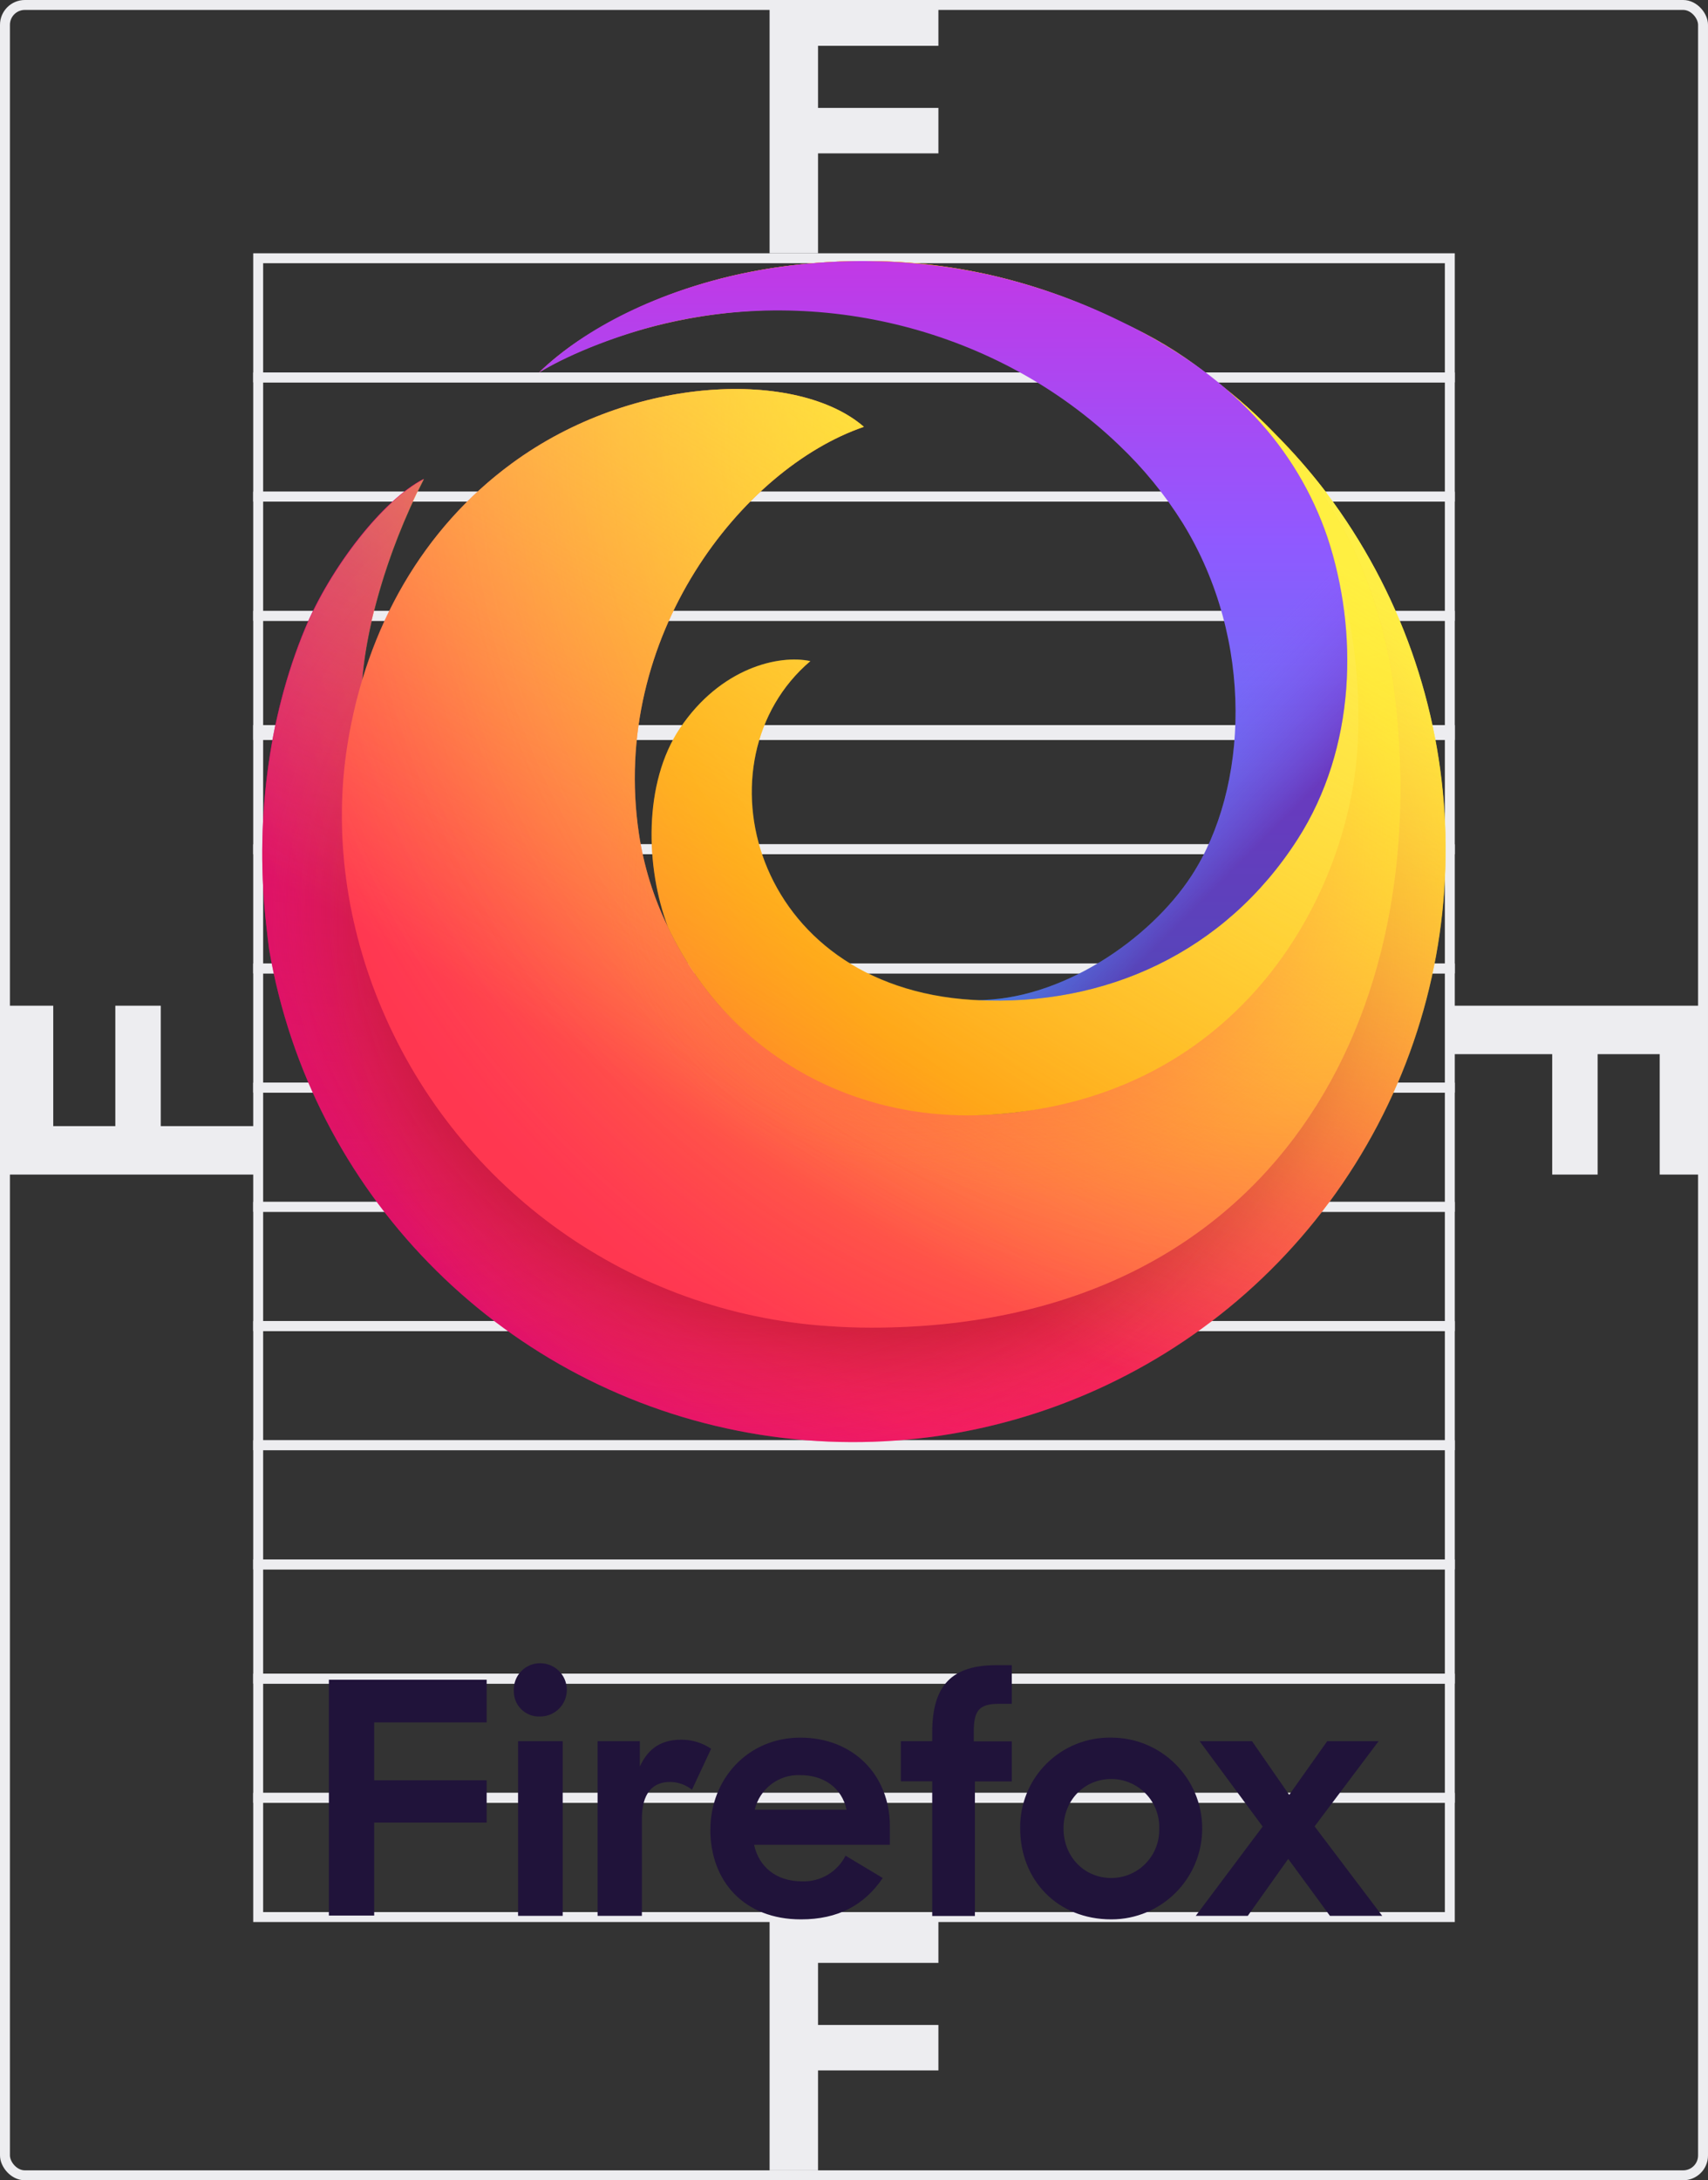 <?xml version="1.0" encoding="UTF-8"?>
<svg width="344px" height="439px" viewBox="0 0 344 439" version="1.1" xmlns="http://www.w3.org/2000/svg" xmlns:xlink="http://www.w3.org/1999/xlink">
    <rect x="0" y="0" width="344" height="439" fill="#333333" stroke="none"/>
    <!-- Generator: Sketch 55.2 (78181) - https://sketchapp.com -->
    <title>Group 37</title>
    <desc>Created with Sketch.</desc>
    <defs>
        <radialGradient cx="89.422%" cy="18.939%" fx="89.422%" fy="18.939%" r="113.709%" gradientTransform="translate(0.894,0.189),scale(0.998,1),translate(-0.894,-0.189)" id="radialGradient-1">
            <stop stop-color="#FFF44F" offset="0%"></stop>
            <stop stop-color="#FF980E" offset="29%"></stop>
            <stop stop-color="#FF5D36" offset="43%"></stop>
            <stop stop-color="#FF3750" offset="53%"></stop>
            <stop stop-color="#F5156C" offset="75%"></stop>
            <stop stop-color="#F1136E" offset="76%"></stop>
            <stop stop-color="#DA057A" offset="88%"></stop>
            <stop stop-color="#D2007F" offset="95%"></stop>
        </radialGradient>
        <radialGradient cx="8.299%" cy="23.642%" fx="8.299%" fy="23.642%" r="67.296%" gradientTransform="translate(0.083,0.236),scale(0.998,1),translate(-0.083,-0.236)" id="radialGradient-2">
            <stop stop-color="#B5007F" offset="0%"></stop>
            <stop stop-color="#F5156C" stop-opacity="0" offset="100%"></stop>
        </radialGradient>
        <radialGradient cx="99.121%" cy="12.469%" fx="99.121%" fy="12.469%" r="133.525%" gradientTransform="translate(0.991,0.125),scale(0.998,1),translate(-0.991,-0.125)" id="radialGradient-3">
            <stop stop-color="#FFDD00" stop-opacity="0.6" offset="0%"></stop>
            <stop stop-color="#FFD702" stop-opacity="0.58" offset="9%"></stop>
            <stop stop-color="#FEC606" stop-opacity="0.52" offset="20%"></stop>
            <stop stop-color="#FDA90E" stop-opacity="0.43" offset="32%"></stop>
            <stop stop-color="#FC8119" stop-opacity="0.3" offset="45%"></stop>
            <stop stop-color="#FA4E27" stop-opacity="0.14" offset="57%"></stop>
            <stop stop-color="#F92433" stop-opacity="0" offset="66%"></stop>
        </radialGradient>
        <radialGradient cx="52.867%" cy="55.622%" fx="52.867%" fy="55.622%" r="172.258%" gradientTransform="translate(0.529,0.556),scale(0.998,1),translate(-0.529,-0.556)" id="radialGradient-4">
            <stop stop-color="#960E18" offset="15%"></stop>
            <stop stop-color="#B11927" stop-opacity="0.74" offset="18%"></stop>
            <stop stop-color="#DB293D" stop-opacity="0.34" offset="22%"></stop>
            <stop stop-color="#F5334B" stop-opacity="0.09" offset="26%"></stop>
            <stop stop-color="#FF3750" stop-opacity="0" offset="27%"></stop>
        </radialGradient>
        <radialGradient cx="39.858%" cy="53.456%" fx="39.858%" fy="53.456%" r="172.258%" gradientTransform="translate(0.399,0.535),scale(0.998,1),translate(-0.399,-0.535)" id="radialGradient-5">
            <stop stop-color="#960E18" offset="11%"></stop>
            <stop stop-color="#B11927" stop-opacity="0.74" offset="15%"></stop>
            <stop stop-color="#DB293D" stop-opacity="0.34" offset="21%"></stop>
            <stop stop-color="#F5334B" stop-opacity="0.09" offset="26%"></stop>
            <stop stop-color="#FF3750" stop-opacity="0" offset="28%"></stop>
        </radialGradient>
        <linearGradient x1="40.858%" y1="37.081%" x2="81.641%" y2="83.726%" id="linearGradient-6">
            <stop stop-color="#FFBC04" offset="0%"></stop>
            <stop stop-color="#FFAB02" stop-opacity="0.62" offset="17%"></stop>
            <stop stop-color="#FF9B01" stop-opacity="0.29" offset="34%"></stop>
            <stop stop-color="#FF9200" stop-opacity="0.08" offset="45%"></stop>
            <stop stop-color="#FF8E00" stop-opacity="0" offset="51%"></stop>
        </linearGradient>
        <radialGradient cx="89.287%" cy="16.096%" fx="89.287%" fy="16.096%" r="119.181%" gradientTransform="translate(0.893,0.161),scale(1,1),translate(-0.893,-0.161)" id="radialGradient-7">
            <stop stop-color="#FF980E" offset="0%"></stop>
            <stop stop-color="#FF7139" offset="30%"></stop>
            <stop stop-color="#FF5B51" offset="48%"></stop>
            <stop stop-color="#FF4F5E" offset="63%"></stop>
            <stop stop-color="#FF4055" offset="74%"></stop>
            <stop stop-color="#FF3750" offset="84%"></stop>
        </radialGradient>
        <radialGradient cx="89.287%" cy="16.096%" fx="89.287%" fy="16.096%" r="119.181%" gradientTransform="translate(0.893,0.161),scale(1,1),translate(-0.893,-0.161)" id="radialGradient-8">
            <stop stop-color="#FFDE08" offset="8%"></stop>
            <stop stop-color="#FFDB08" stop-opacity="0.97" offset="15%"></stop>
            <stop stop-color="#FFD209" stop-opacity="0.88" offset="25%"></stop>
            <stop stop-color="#FFC40B" stop-opacity="0.73" offset="37%"></stop>
            <stop stop-color="#FFB00D" stop-opacity="0.53" offset="51%"></stop>
            <stop stop-color="#FF970F" stop-opacity="0.28" offset="67%"></stop>
            <stop stop-color="#FF7B12" stop-opacity="0" offset="82%"></stop>
        </radialGradient>
        <radialGradient cx="62.621%" cy="53.397%" fx="62.621%" fy="53.397%" r="58.48%" gradientTransform="translate(0.626,0.534),scale(1,1),rotate(75.548),translate(-0.626,-0.534)" id="radialGradient-9">
            <stop stop-color="#FF3750" offset="36%"></stop>
            <stop stop-color="#FF4D47" stop-opacity="0.63" offset="44%"></stop>
            <stop stop-color="#FF673D" stop-opacity="0.18" offset="55%"></stop>
            <stop stop-color="#FF7139" stop-opacity="0" offset="59%"></stop>
        </radialGradient>
        <radialGradient cx="52.198%" cy="57.777%" fx="52.198%" fy="57.777%" r="58.381%" gradientTransform="translate(0.522,0.578),scale(1,1),translate(-0.522,-0.578)" id="radialGradient-10">
            <stop stop-color="#FF3750" stop-opacity="0.8" offset="22%"></stop>
            <stop stop-color="#FF444B" stop-opacity="0.63" offset="27%"></stop>
            <stop stop-color="#FF643E" stop-opacity="0.18" offset="41%"></stop>
            <stop stop-color="#FF7139" stop-opacity="0" offset="47%"></stop>
        </radialGradient>
        <radialGradient cx="122.042%" cy="1.775%" fx="122.042%" fy="1.775%" r="260.353%" gradientTransform="translate(1.22,0.018),scale(1,0.983),translate(-1.22,-0.018)" id="radialGradient-11">
            <stop stop-color="#FFF44F" offset="5%"></stop>
            <stop stop-color="#FF980E" offset="46%"></stop>
            <stop stop-color="#FF8424" offset="52%"></stop>
            <stop stop-color="#FF7634" offset="59%"></stop>
            <stop stop-color="#FF7139" offset="64%"></stop>
        </radialGradient>
        <linearGradient x1="73.762%" y1="8.623%" x2="22.725%" y2="87.279%" id="linearGradient-12">
            <stop stop-color="#FFF44F" stop-opacity="0.8" offset="0%"></stop>
            <stop stop-color="#FFF44F" stop-opacity="0.7" offset="9%"></stop>
            <stop stop-color="#FFF44F" stop-opacity="0" offset="75%"></stop>
        </linearGradient>
        <linearGradient x1="50%" y1="100.41%" x2="50%" y2="1.016%" id="linearGradient-13">
            <stop stop-color="#3A8EE6" offset="0%"></stop>
            <stop stop-color="#5C79F0" offset="24%"></stop>
            <stop stop-color="#9059FF" offset="63%"></stop>
            <stop stop-color="#C139E6" offset="100%"></stop>
        </linearGradient>
        <linearGradient x1="16.545%" y1="8.639%" x2="90.309%" y2="76.111%" id="linearGradient-14">
            <stop stop-color="#9059FF" stop-opacity="0" offset="81%"></stop>
            <stop stop-color="#6E008B" stop-opacity="0.5" offset="100%"></stop>
        </linearGradient>
    </defs>
    <g id="Assets" stroke="none" stroke-width="1" fill="none" fill-rule="evenodd">
        <g id="Group-37" transform="translate(1, 0)">
            <g id="Group" transform="translate(51, 52)" stroke="#EDEDF0" stroke-width="2">
                <rect id="Rectangle" x="0" y="0" width="240" height="24"></rect>
                <rect id="Rectangle" x="0" y="24" width="240" height="24"></rect>
                <rect id="Rectangle" x="0" y="48" width="240" height="24"></rect>
                <rect id="Rectangle" x="0" y="72" width="240" height="24"></rect>
                <rect id="Rectangle" x="0" y="95" width="240" height="24"></rect>
                <rect id="Rectangle" x="0" y="119" width="240" height="24"></rect>
                <rect id="Rectangle" x="0" y="143" width="240" height="24"></rect>
                <rect id="Rectangle" x="0" y="167" width="240" height="24"></rect>
                <rect id="Rectangle" x="0" y="191" width="240" height="24"></rect>
                <rect id="Rectangle" x="0" y="215" width="240" height="24"></rect>
                <rect id="Rectangle" x="0" y="239" width="240" height="24"></rect>
                <rect id="Rectangle" x="0" y="263" width="240" height="23"></rect>
                <rect id="Rectangle" x="0" y="286" width="240" height="24"></rect>
                <rect id="Rectangle" x="0" y="310" width="240" height="24"></rect>
            </g>
            <rect id="Rectangle" stroke="#EDEDF0" stroke-width="2" x="0" y="1" width="342" height="437" rx="4"></rect>
            <polygon id="Path-Copy-2" fill="#EDEDF0" fill-rule="nonzero" points="154 386 188 386 188 395.225 163.755 395.225 163.755 407.728 188 407.728 188 416.88 163.755 416.88 163.755 437 154 437"></polygon>
            <polygon id="Path-Copy-4" fill="#EDEDF0" fill-rule="nonzero" points="154 0 188 0 188 9.225 163.755 9.225 163.755 21.728 188 21.728 188 30.88 163.755 30.88 163.755 51 154 51"></polygon>
            <polygon id="Path-Copy-5" fill="#EDEDF0" fill-rule="nonzero" transform="translate(26, 219.5) rotate(-90) translate(-26, -219.5) " points="9 194 43 194 43 203.225 18.755 203.225 18.755 215.728 43 215.728 43 224.88 18.755 224.88 18.755 245 9 245"></polygon>
            <polygon id="Path-Copy-6" fill="#EDEDF0" fill-rule="nonzero" transform="translate(317, 219.5) rotate(90) translate(-317, -219.5) " points="300 194 334 194 334 203.225 309.755 203.225 309.755 215.728 334 215.728 334 224.88 309.755 224.88 309.755 245 300 245"></polygon>
            <g id="FF_Master__logo-and-wordmark-vertical-stacked" transform="translate(51, 52)" fill-rule="nonzero">
                <path d="M14.238,286.213 L46.017,286.213 L46.017,294.809 L23.362,294.809 L23.362,306.468 L46.017,306.468 L46.017,314.979 L23.362,314.979 L23.362,333.702 L14.238,333.702 L14.238,286.213 Z M56.834,282.894 C59.795,282.912 62.181,285.328 62.162,288.289 C62.143,291.251 59.727,293.636 56.766,293.617 C55.36,293.682 53.99,293.156 52.988,292.167 C51.986,291.178 51.443,289.816 51.489,288.409 C51.424,286.956 51.96,285.541 52.971,284.498 C53.983,283.454 55.381,282.873 56.834,282.894 L56.834,282.894 Z M52.34,298.587 L61.328,298.587 L61.328,333.753 L52.34,333.753 L52.34,298.587 Z M87.37,308.357 C86.127,307.374 84.597,306.824 83.013,306.791 C79.362,306.791 77.277,309.132 77.277,314.281 L77.277,333.753 L68.357,333.753 L68.357,298.587 L76.868,298.587 L76.868,303.694 C78.698,299.719 81.498,298.289 85.268,298.289 C87.391,298.288 89.466,298.922 91.226,300.111 L87.37,308.357 Z M91.081,316.366 C91.081,306.272 98.57,297.872 109.191,297.872 C119.813,297.872 127.226,305.362 127.226,315.745 L127.226,319.455 L99.872,319.455 C100.851,323.881 104.306,326.817 109.574,326.817 C113.241,326.934 116.643,324.916 118.298,321.643 L125.787,326.136 C122.077,331.6 116.8,334.468 109.311,334.468 C97.923,334.468 91.064,326.851 91.064,316.366 L91.081,316.366 Z M100.009,312.391 L118.502,312.391 C117.523,307.898 113.872,305.421 109.14,305.421 C104.82,305.259 100.992,308.182 100.009,312.391 Z M129.438,298.587 L135.753,298.587 L135.753,296.826 C135.753,287.26 139.796,283.285 148.647,283.285 L151.779,283.285 L151.779,291.064 L149.226,291.064 C145.064,291.064 144.119,292.502 144.119,296.86 L144.119,298.621 L151.779,298.621 L151.779,306.698 L144.349,306.698 L144.349,333.787 L135.753,333.787 L135.753,306.664 L129.438,306.664 L129.438,298.587 Z M153.472,316.17 C153.39,311.282 155.3,306.571 158.763,303.12 C162.225,299.669 166.942,297.775 171.83,297.872 C181.935,297.872 190.128,306.065 190.128,316.17 C190.128,326.276 181.935,334.468 171.83,334.468 C160.894,334.468 153.472,326.46 153.472,316.17 L153.472,316.17 Z M181.472,316.17 C181.555,313.559 180.577,311.025 178.76,309.147 C176.943,307.269 174.443,306.208 171.83,306.204 C166.298,306.204 162.196,310.57 162.196,316.17 C162.196,321.77 166.298,326.136 171.83,326.136 C174.443,326.133 176.943,325.071 178.76,323.193 C180.577,321.316 181.555,318.782 181.472,316.17 L181.472,316.17 Z M202.306,315.779 L189.609,298.587 L200.162,298.587 L207.651,309.396 L215.311,298.587 L225.66,298.587 L212.766,315.745 L226.383,333.753 L215.855,333.753 L207.455,322.289 L199.311,333.753 L188.834,333.753 L202.306,315.779 Z" id="Shape" fill="#20133A"></path>
                <path d="M215.157,47.226 C193.617,18.928 160.043,1.268 124.732,0.587 C97.064,0.043 77.923,8.332 67.14,15.004 C81.609,6.63 102.545,1.881 120.877,2.119 C168.034,2.715 218.672,34.749 226.196,92.494 C234.826,158.783 188.553,214.102 123.447,214.272 C51.821,214.451 8.264,151.183 19.617,94.357 C20.187,91.523 19.898,88.757 20.851,86.077 C21.387,76.085 25.174,60.426 33.336,44.426 C25.089,48.681 14.613,62.145 9.404,74.621 C1.923,92.604 -0.706,114.111 1.66,134.57 C1.838,136.111 2,137.651 2.204,139.174 C10.55,187.934 48.118,226.487 96.645,236.092 C145.172,245.697 194.594,224.363 220.885,182.459 C247.176,140.555 244.885,86.774 215.123,47.26 L215.157,47.226 Z" id="Path" fill="url(#radialGradient-1)"></path>
                <g id="Group" opacity="0.67" fill="url(#radialGradient-2)">
                    <path d="M215.157,47.226 C193.617,18.928 160.043,1.268 124.732,0.587 C97.064,0.043 77.923,8.332 67.14,15.004 C81.609,6.63 102.545,1.881 120.877,2.119 C168.034,2.715 218.672,34.749 226.196,92.494 C234.826,158.783 188.553,214.102 123.447,214.272 C51.821,214.451 8.264,151.183 19.617,94.357 C20.187,91.523 19.898,88.757 20.851,86.077 C21.387,76.085 25.174,60.426 33.336,44.426 C25.089,48.681 14.613,62.145 9.404,74.621 C1.923,92.604 -0.706,114.111 1.66,134.57 C1.838,136.111 2,137.651 2.204,139.174 C10.55,187.934 48.118,226.487 96.645,236.092 C145.172,245.697 194.594,224.363 220.885,182.459 C247.176,140.555 244.885,86.774 215.123,47.26 L215.157,47.226 Z" id="Path"></path>
                </g>
                <path d="M215.157,47.226 C193.617,18.928 160.043,1.268 124.732,0.587 C97.064,0.043 77.923,8.332 67.14,15.004 C81.609,6.63 102.545,1.881 120.877,2.119 C168.034,2.715 218.672,34.749 226.196,92.494 C234.826,158.783 188.553,214.102 123.447,214.272 C51.821,214.451 8.264,151.183 19.617,94.357 C20.187,91.523 19.898,88.757 20.851,86.077 C21.387,76.085 25.174,60.426 33.336,44.426 C25.089,48.681 14.613,62.145 9.404,74.621 C1.923,92.604 -0.706,114.111 1.66,134.57 C1.838,136.111 2,137.651 2.204,139.174 C10.55,187.934 48.118,226.487 96.645,236.092 C145.172,245.697 194.594,224.363 220.885,182.459 C247.176,140.555 244.885,86.774 215.123,47.26 L215.157,47.226 Z" id="Path" fill="url(#radialGradient-3)"></path>
                <path d="M215.157,47.226 C193.617,18.928 160.043,1.268 124.732,0.587 C97.064,0.043 77.923,8.332 67.14,15.004 C81.609,6.63 102.545,1.881 120.877,2.119 C168.034,2.715 218.672,34.749 226.196,92.494 C234.826,158.783 188.553,214.102 123.447,214.272 C51.821,214.451 8.264,151.183 19.617,94.357 C20.187,91.523 19.898,88.757 20.851,86.077 C21.387,76.085 25.174,60.426 33.336,44.426 C25.089,48.681 14.613,62.145 9.404,74.621 C1.923,92.604 -0.706,114.111 1.66,134.57 C1.838,136.111 2,137.651 2.204,139.174 C10.55,187.934 48.118,226.487 96.645,236.092 C145.172,245.697 194.594,224.363 220.885,182.459 C247.176,140.555 244.885,86.774 215.123,47.26 L215.157,47.226 Z" id="Path" fill="url(#radialGradient-4)"></path>
                <path d="M215.157,47.226 C193.617,18.928 160.043,1.268 124.732,0.587 C97.064,0.043 77.923,8.332 67.14,15.004 C81.609,6.63 102.545,1.881 120.877,2.119 C168.034,2.715 218.672,34.749 226.196,92.494 C234.826,158.783 188.553,214.102 123.447,214.272 C51.821,214.451 8.264,151.183 19.617,94.357 C20.187,91.523 19.898,88.757 20.851,86.077 C21.387,76.085 25.174,60.426 33.336,44.426 C25.089,48.681 14.613,62.145 9.404,74.621 C1.923,92.604 -0.706,114.111 1.66,134.57 C1.838,136.111 2,137.651 2.204,139.174 C10.55,187.934 48.118,226.487 96.645,236.092 C145.172,245.697 194.594,224.363 220.885,182.459 C247.176,140.555 244.885,86.774 215.123,47.26 L215.157,47.226 Z" id="Path" fill="url(#radialGradient-5)"></path>
                <path d="M226.196,92.494 C227.132,99.63 227.432,106.836 227.089,114.026 C231.047,113.447 235.004,112.911 239.004,112.451 C237.739,88.82 229.441,66.107 215.174,47.226 C193.634,18.928 160.06,1.268 124.749,0.587 C97.081,0.043 77.94,8.332 67.157,15.004 C81.626,6.63 102.562,1.881 120.894,2.119 C168.034,2.715 218.672,34.749 226.196,92.494 Z" id="Path" fill="url(#linearGradient-6)"></path>
                <path d="M229.098,89.2 C222.391,28.851 168.443,1.702 120.851,2.119 C102.519,2.264 81.583,6.63 67.115,15.004 C63.29,17.273 59.733,19.965 56.511,23.03 C56.894,22.715 58.043,21.77 59.915,20.477 L60.102,20.34 L60.272,20.23 C67.31,15.488 75.062,11.905 83.234,9.617 C95.804,5.94 109.413,4.706 122.502,5.038 C176.298,8.128 214.264,52.698 215.583,100.094 C216.681,139.336 184.485,170.638 147.37,172.434 C120.374,173.745 94.945,160.715 82.519,134.647 C79.617,128.711 77.645,122.365 76.672,115.83 C70.783,76.162 97.489,42.323 121.983,33.949 C108.766,22.451 75.668,23.234 51.064,41.319 C33.319,54.34 21.813,74.153 18,97.787 C15.089,115.813 17.83,134.553 24.97,151.285 C40.472,187.699 75.11,212.321 114.596,214.996 C117.549,215.217 120.553,215.328 123.481,215.328 C202.272,215.319 236.477,155.634 229.098,89.2 Z" id="Path" fill="url(#radialGradient-7)"></path>
                <path d="M229.098,89.2 C222.391,28.851 168.443,1.702 120.851,2.119 C102.519,2.264 81.583,6.63 67.115,15.004 C63.29,17.273 59.733,19.965 56.511,23.03 C56.894,22.715 58.043,21.77 59.915,20.477 L60.102,20.34 L60.272,20.23 C67.31,15.488 75.062,11.905 83.234,9.617 C95.804,5.94 109.413,4.706 122.502,5.038 C176.298,8.128 214.264,52.698 215.583,100.094 C216.681,139.336 184.485,170.638 147.37,172.434 C120.374,173.745 94.945,160.715 82.519,134.647 C79.617,128.711 77.645,122.365 76.672,115.83 C70.783,76.162 97.489,42.323 121.983,33.949 C108.766,22.451 75.668,23.234 51.064,41.319 C33.319,54.34 21.813,74.153 18,97.787 C15.089,115.813 17.83,134.553 24.97,151.285 C40.472,187.699 75.11,212.321 114.596,214.996 C117.549,215.217 120.553,215.328 123.481,215.328 C202.272,215.319 236.477,155.634 229.098,89.2 Z" id="Path" fill="url(#radialGradient-8)"></path>
                <path d="M229.098,89.2 C222.391,28.851 168.443,1.702 120.851,2.119 C102.519,2.264 81.583,6.63 67.115,15.004 C63.29,17.273 59.733,19.965 56.511,23.03 C56.894,22.715 58.043,21.77 59.915,20.477 L60.102,20.34 L60.272,20.23 C67.31,15.488 75.062,11.905 83.234,9.617 C95.804,5.94 109.413,4.706 122.502,5.038 C176.298,8.128 214.264,52.698 215.583,100.094 C216.681,139.336 184.485,170.638 147.37,172.434 C120.374,173.745 94.945,160.715 82.519,134.647 C79.617,128.711 77.645,122.365 76.672,115.83 C70.783,76.162 97.489,42.323 121.983,33.949 C108.766,22.451 75.668,23.234 51.064,41.319 C33.319,54.34 21.813,74.153 18,97.787 C15.089,115.813 17.83,134.553 24.97,151.285 C40.472,187.699 75.11,212.321 114.596,214.996 C117.549,215.217 120.553,215.328 123.481,215.328 C202.272,215.319 236.477,155.634 229.098,89.2 Z" id="Path" fill="url(#radialGradient-9)" opacity="0.53" style="mix-blend-mode: multiply;"></path>
                <path d="M229.098,89.2 C222.391,28.851 168.443,1.702 120.851,2.119 C102.519,2.264 81.583,6.63 67.115,15.004 C63.29,17.273 59.733,19.965 56.511,23.03 C56.894,22.715 58.043,21.77 59.915,20.477 L60.102,20.34 L60.272,20.23 C67.31,15.488 75.062,11.905 83.234,9.617 C95.804,5.94 109.413,4.706 122.502,5.038 C176.298,8.128 214.264,52.698 215.583,100.094 C216.681,139.336 184.485,170.638 147.37,172.434 C120.374,173.745 94.945,160.715 82.519,134.647 C79.617,128.711 77.645,122.365 76.672,115.83 C70.783,76.162 97.489,42.323 121.983,33.949 C108.766,22.451 75.668,23.234 51.064,41.319 C33.319,54.34 21.813,74.153 18,97.787 C15.089,115.813 17.83,134.553 24.97,151.285 C40.472,187.699 75.11,212.321 114.596,214.996 C117.549,215.217 120.553,215.328 123.481,215.328 C202.272,215.319 236.477,155.634 229.098,89.2 Z" id="Path" fill="url(#radialGradient-10)" opacity="0.53" style="mix-blend-mode: multiply;"></path>
                <path d="M147.37,172.451 C198.315,169.353 220.111,127.285 221.472,97.43 C223.609,50.791 195.872,0.502 122.502,5.038 C109.413,4.706 95.804,5.94 83.234,9.617 C75.117,12.009 67.397,15.585 60.323,20.23 L60.153,20.34 L59.966,20.477 C58.831,21.265 57.716,22.099 56.621,22.979 C58.664,21.583 83.966,6.672 119.115,11.277 C161.234,16.791 199.745,49.489 199.745,92.621 C199.745,125.813 174.034,151.149 143.932,149.345 C99.209,146.655 87.94,100.902 111.2,81.132 C104.928,79.779 93.132,82.426 84.928,94.664 C77.557,105.651 77.974,122.63 82.519,134.664 C94.945,160.732 120.391,174.085 147.37,172.451 Z" id="Path" fill="url(#radialGradient-11)"></path>
                <path d="M215.149,47.226 C211.959,43.054 208.497,39.1 204.783,35.387 C201.828,32.278 198.666,29.372 195.319,26.689 C197.252,28.368 199.098,30.143 200.851,32.009 C207.367,38.949 212.326,47.201 215.396,56.213 C221.617,75.021 221.209,98.562 209.328,117.047 C195.174,139.072 172.119,149.949 147.2,149.387 C146.119,149.387 145.038,149.387 143.949,149.311 C99.226,146.621 87.957,100.868 111.217,81.098 C104.945,79.745 93.149,82.391 84.945,94.63 C77.574,105.617 77.991,122.596 82.536,134.63 C79.634,128.694 77.662,122.348 76.689,115.813 C70.8,76.145 97.506,42.306 122,33.932 C108.766,22.451 75.668,23.234 51.064,41.319 C36.706,51.855 26.434,66.851 21.013,84.723 C21.813,74.698 25.609,59.736 33.404,44.451 C25.157,48.706 14.681,62.17 9.472,74.647 C1.991,92.63 -0.638,114.136 1.728,134.596 C1.906,136.136 2.068,137.677 2.272,139.2 C10.625,187.95 48.191,226.492 96.711,236.092 C145.231,245.693 194.643,224.361 220.932,182.465 C247.22,140.57 244.934,86.798 215.183,47.285 L215.149,47.226 Z" id="Path" fill="url(#linearGradient-12)"></path>
                <path d="M215.362,56.213 C212.306,47.202 207.359,38.95 200.851,32.009 C193.251,23.804 183.779,17.54 173.762,12.715 C165.283,8.548 156.346,5.389 147.132,3.302 C130.88,-0.249 114.063,-0.347 97.77,3.013 C80.851,6.57 65.949,13.881 56.536,23.021 C63.591,18.766 73.438,15.268 80.451,13.498 C113.013,5.294 148.868,14.179 173.311,37.566 C178.258,42.253 182.591,47.549 186.204,53.328 C200.783,76.979 199.404,106.715 188.034,124.247 C179.591,137.277 161.506,149.498 144.63,149.362 C170.519,150.715 194.664,139.83 209.311,117.021 C221.183,98.562 221.591,75.021 215.362,56.213 Z" id="Path" fill="url(#linearGradient-13)"></path>
                <path d="M215.362,56.213 C212.306,47.202 207.359,38.95 200.851,32.009 C193.251,23.804 183.779,17.54 173.762,12.715 C165.283,8.548 156.346,5.389 147.132,3.302 C130.88,-0.249 114.063,-0.347 97.77,3.013 C80.851,6.57 65.949,13.881 56.536,23.021 C63.591,18.766 73.438,15.268 80.451,13.498 C113.013,5.294 148.868,14.179 173.311,37.566 C178.258,42.253 182.591,47.549 186.204,53.328 C200.783,76.979 199.404,106.715 188.034,124.247 C179.591,137.277 161.506,149.498 144.63,149.362 C170.519,150.715 194.664,139.83 209.311,117.021 C221.183,98.562 221.591,75.021 215.362,56.213 Z" id="Path" fill="url(#linearGradient-14)"></path>
            </g>
        </g>
    </g>
</svg>